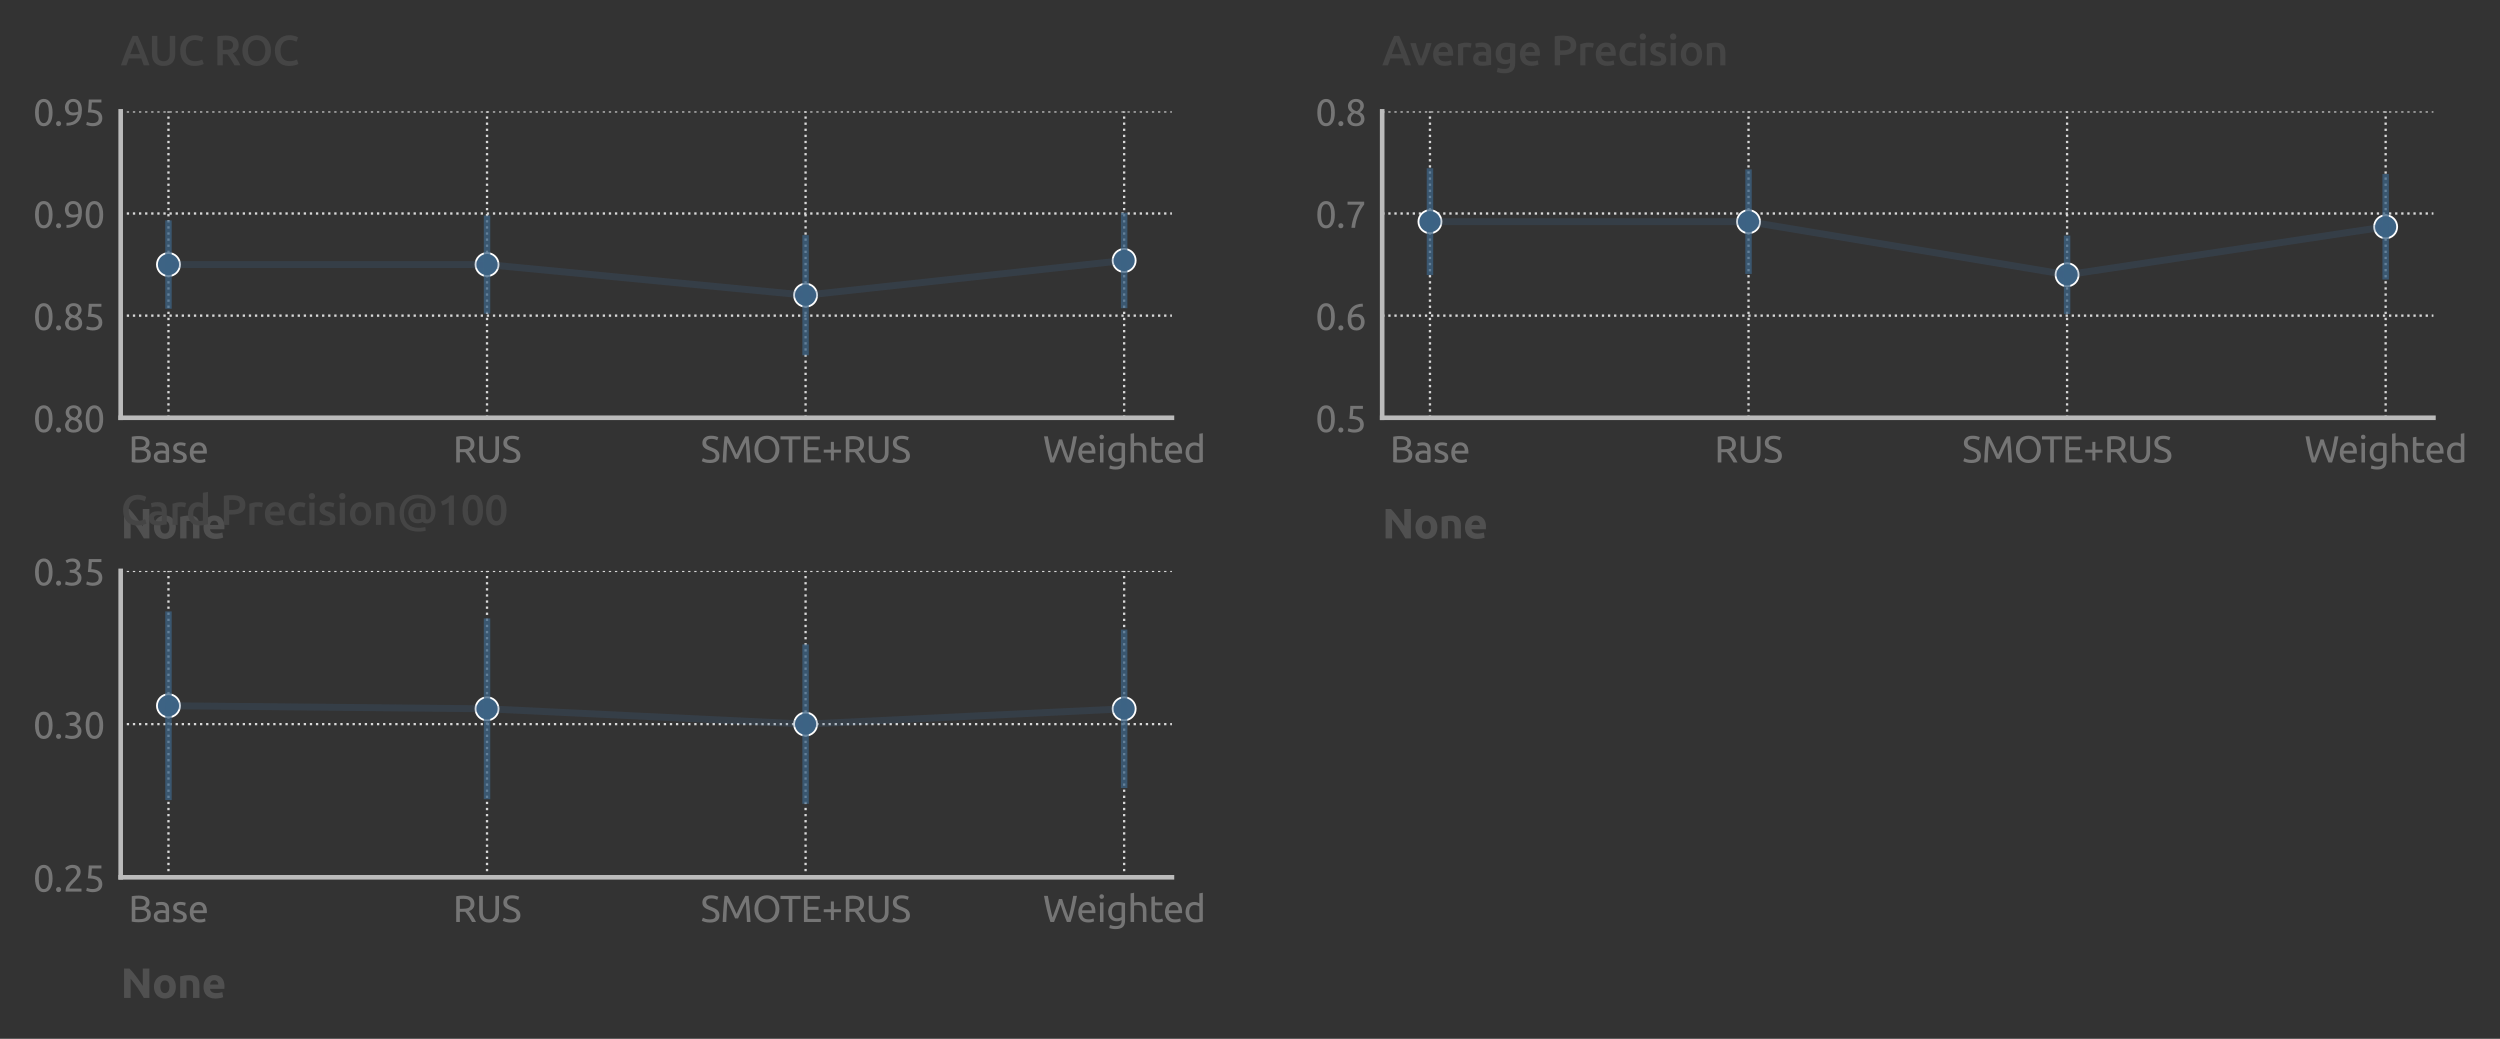 <?xml version="1.0" encoding="utf-8" standalone="no"?>
<!DOCTYPE svg PUBLIC "-//W3C//DTD SVG 1.1//EN"
  "http://www.w3.org/Graphics/SVG/1.1/DTD/svg11.dtd">
<svg xmlns:xlink="http://www.w3.org/1999/xlink" width="542.86pt" height="225.563pt" viewBox="0 0 542.86 225.563" xmlns="http://www.w3.org/2000/svg" version="1.1">
 <rect x="0" y="0" width="542.86" height="225.563" fill="#333333" stroke="none"/>
 <defs>
  <style type="text/css">*{stroke-linejoin: round; stroke-linecap: butt}</style>
 </defs>
 <g id="figure_1">
  <g id="patch_1">
   <path d="M 0 225.563 
L 542.86 225.563 
L 542.86 0 
L 0 0 
L 0 225.563 
z
" style="fill: none"/>
  </g>
  <g id="axes_1">
   <g id="patch_2">
    <path d="M 26.205 90.711 
L 254.478 90.711 
L 254.478 24.183 
L 26.205 24.183 
L 26.205 90.711 
z
" style="fill: none"/>
   </g>
   <g id="matplotlib.axis_1">
    <g id="xtick_1">
     <g id="line2d_1">
      <path d="M 36.581 90.711 
L 36.581 24.183 
" clip-path="url(#pd25a5c97e3)" style="fill: none; stroke-dasharray: 0.5,0.825; stroke-dashoffset: 0; stroke: #d9d9d9; stroke-width: 0.5"/>
     </g>
     <g id="text_1">
      <!-- Base -->
      <g style="fill: #757575" transform="translate(27.901 100.419) scale(0.08 -0.08)">
       <defs>
        <path id="Ubuntu-42" d="M 1747 -38 
Q 1613 -38 1456 -32 
Q 1299 -26 1142 -13 
Q 986 0 832 19 
Q 678 38 550 70 
L 550 4371 
Q 678 4403 832 4422 
Q 986 4442 1142 4454 
Q 1299 4467 1452 4473 
Q 1606 4480 1741 4480 
Q 2125 4480 2461 4422 
Q 2797 4365 3043 4227 
Q 3290 4090 3430 3866 
Q 3571 3642 3571 3315 
Q 3571 2950 3398 2716 
Q 3226 2483 2938 2368 
Q 3328 2253 3558 2003 
Q 3789 1754 3789 1299 
Q 3789 634 3299 298 
Q 2810 -38 1747 -38 
z
M 1165 2067 
L 1165 506 
Q 1235 499 1331 493 
Q 1414 486 1526 483 
Q 1638 480 1786 480 
Q 2061 480 2307 515 
Q 2554 550 2739 640 
Q 2925 730 3037 890 
Q 3149 1050 3149 1293 
Q 3149 1510 3065 1660 
Q 2982 1811 2825 1900 
Q 2669 1990 2451 2028 
Q 2234 2067 1965 2067 
L 1165 2067 
z
M 1165 2566 
L 1818 2566 
Q 2048 2566 2253 2598 
Q 2458 2630 2608 2713 
Q 2758 2797 2844 2931 
Q 2931 3066 2931 3270 
Q 2931 3462 2841 3593 
Q 2752 3725 2595 3805 
Q 2438 3885 2227 3923 
Q 2016 3962 1779 3962 
Q 1542 3962 1408 3955 
Q 1274 3949 1165 3936 
L 1165 2566 
z
" transform="scale(0.016)"/>
        <path id="Ubuntu-61" d="M 1638 429 
Q 1850 429 2013 438 
Q 2176 448 2285 474 
L 2285 1466 
Q 2221 1498 2077 1520 
Q 1933 1542 1728 1542 
Q 1594 1542 1443 1523 
Q 1293 1504 1168 1443 
Q 1043 1382 960 1276 
Q 877 1171 877 998 
Q 877 678 1081 553 
Q 1286 429 1638 429 
z
M 1587 3411 
Q 1946 3411 2192 3318 
Q 2438 3226 2588 3056 
Q 2739 2886 2803 2652 
Q 2867 2419 2867 2138 
L 2867 58 
Q 2790 45 2652 22 
Q 2515 0 2342 -19 
Q 2170 -38 1968 -54 
Q 1766 -70 1568 -70 
Q 1286 -70 1049 -12 
Q 813 45 640 169 
Q 467 294 371 499 
Q 275 704 275 992 
Q 275 1267 387 1465 
Q 499 1664 691 1785 
Q 883 1907 1139 1964 
Q 1395 2022 1677 2022 
Q 1766 2022 1862 2012 
Q 1958 2003 2044 1987 
Q 2131 1971 2195 1958 
Q 2259 1946 2285 1939 
L 2285 2106 
Q 2285 2253 2253 2397 
Q 2221 2541 2137 2653 
Q 2054 2765 1910 2832 
Q 1766 2899 1536 2899 
Q 1242 2899 1021 2857 
Q 800 2816 691 2771 
L 621 3264 
Q 736 3315 1005 3363 
Q 1274 3411 1587 3411 
z
" transform="scale(0.016)"/>
        <path id="Ubuntu-73" d="M 1286 429 
Q 1651 429 1827 525 
Q 2003 621 2003 832 
Q 2003 1050 1830 1178 
Q 1658 1306 1261 1466 
Q 1069 1542 893 1622 
Q 717 1702 589 1811 
Q 461 1920 384 2073 
Q 307 2227 307 2451 
Q 307 2893 633 3152 
Q 960 3411 1523 3411 
Q 1664 3411 1805 3395 
Q 1946 3379 2067 3356 
Q 2189 3334 2281 3308 
Q 2374 3283 2426 3264 
L 2317 2752 
Q 2221 2803 2016 2857 
Q 1811 2912 1523 2912 
Q 1274 2912 1088 2813 
Q 902 2714 902 2502 
Q 902 2394 944 2310 
Q 986 2227 1072 2160 
Q 1158 2093 1286 2035 
Q 1414 1978 1594 1914 
Q 1830 1824 2016 1737 
Q 2202 1651 2333 1536 
Q 2464 1421 2534 1257 
Q 2605 1094 2605 858 
Q 2605 397 2262 160 
Q 1920 -77 1286 -77 
Q 845 -77 595 -3 
Q 346 70 256 109 
L 365 621 
Q 467 582 691 505 
Q 915 429 1286 429 
z
" transform="scale(0.016)"/>
        <path id="Ubuntu-65" d="M 326 1658 
Q 326 2099 454 2428 
Q 582 2758 793 2976 
Q 1005 3194 1280 3302 
Q 1555 3411 1843 3411 
Q 2515 3411 2873 2992 
Q 3232 2573 3232 1715 
Q 3232 1677 3232 1616 
Q 3232 1555 3226 1504 
L 947 1504 
Q 986 986 1248 717 
Q 1510 448 2067 448 
Q 2381 448 2595 502 
Q 2810 557 2918 608 
L 3002 109 
Q 2893 51 2621 -13 
Q 2349 -77 2003 -77 
Q 1568 -77 1251 54 
Q 934 186 729 416 
Q 525 646 425 963 
Q 326 1280 326 1658 
z
M 2611 1984 
Q 2618 2387 2410 2646 
Q 2202 2906 1837 2906 
Q 1632 2906 1475 2826 
Q 1318 2746 1209 2618 
Q 1101 2490 1040 2323 
Q 979 2157 960 1984 
L 2611 1984 
z
" transform="scale(0.016)"/>
       </defs>
       <use xlink:href="#Ubuntu-42"/>
       <use xlink:href="#Ubuntu-61" x="64.3"/>
       <use xlink:href="#Ubuntu-73" x="116.5"/>
       <use xlink:href="#Ubuntu-65" x="161.1"/>
      </g>
     </g>
    </g>
    <g id="xtick_2">
     <g id="line2d_2">
      <path d="M 105.755 90.711 
L 105.755 24.183 
" clip-path="url(#pd25a5c97e3)" style="fill: none; stroke-dasharray: 0.5,0.825; stroke-dashoffset: 0; stroke: #d9d9d9; stroke-width: 0.5"/>
     </g>
     <g id="text_2">
      <!-- RUS -->
      <g style="fill: #757575" transform="translate(98.358 100.419) scale(0.08 -0.08)">
       <defs>
        <path id="Ubuntu-52" d="M 2720 1856 
Q 2822 1728 2979 1520 
Q 3136 1312 3302 1059 
Q 3469 806 3632 531 
Q 3795 256 3910 0 
L 3232 0 
Q 3104 243 2953 492 
Q 2803 742 2649 969 
Q 2496 1197 2345 1395 
Q 2195 1594 2074 1741 
Q 1990 1734 1904 1734 
Q 1818 1734 1728 1734 
L 1171 1734 
L 1171 0 
L 550 0 
L 550 4371 
Q 813 4435 1136 4457 
Q 1459 4480 1728 4480 
Q 2662 4480 3152 4128 
Q 3642 3776 3642 3078 
Q 3642 2637 3408 2323 
Q 3174 2010 2720 1856 
z
M 1779 3936 
Q 1382 3936 1171 3917 
L 1171 2246 
L 1613 2246 
Q 1933 2246 2189 2278 
Q 2445 2310 2621 2400 
Q 2797 2490 2893 2653 
Q 2989 2816 2989 3085 
Q 2989 3334 2893 3500 
Q 2797 3667 2633 3763 
Q 2470 3859 2249 3897 
Q 2029 3936 1779 3936 
z
" transform="scale(0.016)"/>
        <path id="Ubuntu-55" d="M 2202 -96 
Q 1766 -96 1446 38 
Q 1126 173 921 406 
Q 717 640 617 960 
Q 518 1280 518 1651 
L 518 4435 
L 1139 4435 
L 1139 1722 
Q 1139 1056 1433 755 
Q 1728 454 2202 454 
Q 2438 454 2633 528 
Q 2829 602 2969 755 
Q 3110 909 3187 1149 
Q 3264 1389 3264 1722 
L 3264 4435 
L 3885 4435 
L 3885 1651 
Q 3885 1280 3785 960 
Q 3686 640 3478 406 
Q 3270 173 2953 38 
Q 2637 -96 2202 -96 
z
" transform="scale(0.016)"/>
        <path id="Ubuntu-53" d="M 1581 442 
Q 2554 442 2554 1107 
Q 2554 1312 2467 1456 
Q 2381 1600 2233 1705 
Q 2086 1811 1897 1888 
Q 1709 1965 1498 2042 
Q 1254 2125 1036 2230 
Q 819 2336 659 2480 
Q 499 2624 406 2822 
Q 314 3021 314 3302 
Q 314 3885 710 4211 
Q 1107 4538 1805 4538 
Q 2208 4538 2537 4451 
Q 2867 4365 3021 4262 
L 2822 3757 
Q 2688 3840 2422 3920 
Q 2157 4000 1805 4000 
Q 1626 4000 1472 3961 
Q 1318 3923 1203 3846 
Q 1088 3770 1021 3651 
Q 954 3533 954 3373 
Q 954 3194 1024 3072 
Q 1094 2950 1222 2857 
Q 1350 2765 1520 2688 
Q 1690 2611 1894 2534 
Q 2182 2419 2422 2304 
Q 2662 2189 2838 2029 
Q 3014 1869 3110 1648 
Q 3206 1427 3206 1114 
Q 3206 531 2780 217 
Q 2355 -96 1581 -96 
Q 1318 -96 1097 -61 
Q 877 -26 704 22 
Q 531 70 406 124 
Q 282 179 211 218 
L 397 730 
Q 544 646 845 544 
Q 1146 442 1581 442 
z
" transform="scale(0.016)"/>
       </defs>
       <use xlink:href="#Ubuntu-52"/>
       <use xlink:href="#Ubuntu-55" x="62.9"/>
       <use xlink:href="#Ubuntu-53" x="131.7"/>
      </g>
     </g>
    </g>
    <g id="xtick_3">
     <g id="line2d_3">
      <path d="M 174.928 90.711 
L 174.928 24.183 
" clip-path="url(#pd25a5c97e3)" style="fill: none; stroke-dasharray: 0.5,0.825; stroke-dashoffset: 0; stroke: #d9d9d9; stroke-width: 0.5"/>
     </g>
     <g id="text_3">
      <!-- SMOTE+RUS -->
      <g style="fill: #757575" transform="translate(152.118 100.419) scale(0.08 -0.08)">
       <defs>
        <path id="Ubuntu-4d" d="M 2541 614 
Q 2477 768 2371 1005 
Q 2266 1242 2144 1517 
Q 2022 1792 1884 2083 
Q 1747 2374 1625 2633 
Q 1504 2893 1398 3097 
Q 1293 3302 1229 3411 
Q 1158 2656 1113 1776 
Q 1069 896 1037 0 
L 429 0 
Q 454 576 486 1161 
Q 518 1747 560 2313 
Q 602 2880 650 3417 
Q 698 3955 755 4435 
L 1299 4435 
Q 1472 4154 1670 3770 
Q 1869 3386 2067 2966 
Q 2266 2547 2451 2128 
Q 2637 1709 2790 1363 
Q 2944 1709 3129 2128 
Q 3315 2547 3513 2966 
Q 3712 3386 3910 3770 
Q 4109 4154 4282 4435 
L 4826 4435 
Q 5043 2291 5152 0 
L 4544 0 
Q 4512 896 4467 1776 
Q 4422 2656 4352 3411 
Q 4288 3302 4182 3097 
Q 4077 2893 3955 2633 
Q 3834 2374 3696 2083 
Q 3558 1792 3436 1517 
Q 3315 1242 3209 1005 
Q 3104 768 3040 614 
L 2541 614 
z
" transform="scale(0.016)"/>
        <path id="Ubuntu-4f" d="M 371 2221 
Q 371 2790 540 3225 
Q 710 3661 1001 3952 
Q 1293 4243 1680 4390 
Q 2067 4538 2502 4538 
Q 2931 4538 3312 4390 
Q 3693 4243 3981 3952 
Q 4269 3661 4438 3225 
Q 4608 2790 4608 2221 
Q 4608 1651 4438 1216 
Q 4269 781 3981 489 
Q 3693 198 3312 51 
Q 2931 -96 2502 -96 
Q 2067 -96 1680 51 
Q 1293 198 1001 489 
Q 710 781 540 1216 
Q 371 1651 371 2221 
z
M 1024 2221 
Q 1024 1818 1126 1488 
Q 1229 1158 1417 928 
Q 1606 698 1878 573 
Q 2150 448 2490 448 
Q 2829 448 3097 573 
Q 3366 698 3555 928 
Q 3744 1158 3846 1488 
Q 3949 1818 3949 2221 
Q 3949 2624 3846 2953 
Q 3744 3283 3555 3513 
Q 3366 3744 3097 3869 
Q 2829 3994 2490 3994 
Q 2150 3994 1878 3869 
Q 1606 3744 1417 3513 
Q 1229 3283 1126 2953 
Q 1024 2624 1024 2221 
z
" transform="scale(0.016)"/>
        <path id="Ubuntu-54" d="M 3514 4435 
L 3514 3898 
L 2118 3898 
L 2118 0 
L 1498 0 
L 1498 3898 
L 102 3898 
L 102 4435 
L 3514 4435 
z
" transform="scale(0.016)"/>
        <path id="Ubuntu-45" d="M 550 0 
L 550 4435 
L 3258 4435 
L 3258 3904 
L 1171 3904 
L 1171 2586 
L 3027 2586 
L 3027 2067 
L 1171 2067 
L 1171 531 
L 3418 531 
L 3418 0 
L 550 0 
z
" transform="scale(0.016)"/>
        <path id="Ubuntu-2b" d="M 339 2170 
L 1549 2170 
L 1549 3488 
L 2061 3488 
L 2061 2170 
L 3270 2170 
L 3270 1664 
L 2061 1664 
L 2061 339 
L 1549 339 
L 1549 1664 
L 339 1664 
L 339 2170 
z
" transform="scale(0.016)"/>
       </defs>
       <use xlink:href="#Ubuntu-53"/>
       <use xlink:href="#Ubuntu-4d" x="53.2"/>
       <use xlink:href="#Ubuntu-4f" x="140.3"/>
       <use xlink:href="#Ubuntu-54" x="215.35"/>
       <use xlink:href="#Ubuntu-45" x="271.85"/>
       <use xlink:href="#Ubuntu-2b" x="328.95"/>
       <use xlink:href="#Ubuntu-52" x="385.35"/>
       <use xlink:href="#Ubuntu-55" x="448.25"/>
       <use xlink:href="#Ubuntu-53" x="517.05"/>
      </g>
     </g>
    </g>
    <g id="xtick_4">
     <g id="line2d_4">
      <path d="M 244.102 90.711 
L 244.102 24.183 
" clip-path="url(#pd25a5c97e3)" style="fill: none; stroke-dasharray: 0.5,0.825; stroke-dashoffset: 0; stroke: #d9d9d9; stroke-width: 0.5"/>
     </g>
     <g id="text_4">
      <!-- Weighted -->
      <g style="fill: #757575" transform="translate(226.471 100.419) scale(0.08 -0.08)">
       <defs>
        <path id="Ubuntu-57" d="M 2976 3008 
Q 2707 2150 2432 1420 
Q 2157 691 1882 0 
L 1261 0 
Q 922 979 662 2067 
Q 403 3155 179 4435 
L 832 4435 
Q 922 3936 1018 3437 
Q 1114 2938 1216 2467 
Q 1318 1997 1420 1568 
Q 1523 1139 1632 774 
Q 1888 1446 2176 2249 
Q 2464 3053 2714 3910 
L 3251 3910 
Q 3501 3053 3795 2249 
Q 4090 1446 4346 774 
Q 4448 1133 4550 1561 
Q 4653 1990 4752 2460 
Q 4851 2931 4947 3433 
Q 5043 3936 5133 4435 
L 5766 4435 
Q 5536 3155 5277 2067 
Q 5018 979 4685 0 
L 4064 0 
Q 3782 691 3513 1420 
Q 3245 2150 2976 3008 
z
" transform="scale(0.016)"/>
        <path id="Ubuntu-69" d="M 1107 0 
L 512 0 
L 512 3328 
L 1107 3328 
L 1107 0 
z
M 806 3930 
Q 646 3930 534 4035 
Q 422 4141 422 4320 
Q 422 4499 534 4604 
Q 646 4710 806 4710 
Q 966 4710 1078 4604 
Q 1190 4499 1190 4320 
Q 1190 4141 1078 4035 
Q 966 3930 806 3930 
z
" transform="scale(0.016)"/>
        <path id="Ubuntu-67" d="M 2598 333 
Q 2522 282 2301 202 
Q 2080 122 1786 122 
Q 1485 122 1219 218 
Q 954 314 755 515 
Q 557 717 441 1017 
Q 326 1318 326 1734 
Q 326 2099 435 2403 
Q 544 2707 752 2928 
Q 960 3149 1261 3273 
Q 1562 3398 1939 3398 
Q 2355 3398 2665 3337 
Q 2976 3277 3187 3226 
L 3187 256 
Q 3187 -512 2790 -857 
Q 2394 -1203 1587 -1203 
Q 1274 -1203 995 -1152 
Q 717 -1101 512 -1030 
L 621 -512 
Q 800 -582 1059 -636 
Q 1318 -691 1600 -691 
Q 2131 -691 2364 -480 
Q 2598 -269 2598 192 
L 2598 333 
z
M 2592 2803 
Q 2502 2829 2352 2851 
Q 2202 2874 1946 2874 
Q 1466 2874 1206 2560 
Q 947 2246 947 1728 
Q 947 1440 1020 1235 
Q 1094 1030 1219 896 
Q 1344 762 1507 698 
Q 1670 634 1843 634 
Q 2080 634 2278 701 
Q 2477 768 2592 858 
L 2592 2803 
z
" transform="scale(0.016)"/>
        <path id="Ubuntu-68" d="M 512 0 
L 512 4864 
L 1107 4966 
L 1107 3264 
Q 1274 3328 1462 3363 
Q 1651 3398 1837 3398 
Q 2234 3398 2496 3286 
Q 2758 3174 2915 2972 
Q 3072 2771 3136 2489 
Q 3200 2208 3200 1869 
L 3200 0 
L 2605 0 
L 2605 1741 
Q 2605 2048 2563 2265 
Q 2522 2483 2426 2617 
Q 2330 2752 2170 2813 
Q 2010 2874 1773 2874 
Q 1677 2874 1574 2861 
Q 1472 2848 1379 2832 
Q 1286 2816 1212 2797 
Q 1139 2778 1107 2765 
L 1107 0 
L 512 0 
z
" transform="scale(0.016)"/>
        <path id="Ubuntu-74" d="M 1069 3328 
L 2330 3328 
L 2330 2829 
L 1069 2829 
L 1069 1293 
Q 1069 1043 1107 880 
Q 1146 717 1222 624 
Q 1299 531 1414 492 
Q 1530 454 1683 454 
Q 1952 454 2115 515 
Q 2278 576 2342 602 
L 2458 109 
Q 2368 64 2144 -3 
Q 1920 -70 1632 -70 
Q 1293 -70 1072 16 
Q 851 102 716 275 
Q 582 448 528 701 
Q 474 954 474 1286 
L 474 4256 
L 1069 4358 
L 1069 3328 
z
" transform="scale(0.016)"/>
        <path id="Ubuntu-64" d="M 2662 2624 
Q 2554 2714 2349 2797 
Q 2144 2880 1901 2880 
Q 1645 2880 1462 2787 
Q 1280 2694 1165 2531 
Q 1050 2368 998 2144 
Q 947 1920 947 1664 
Q 947 1082 1235 765 
Q 1523 448 2003 448 
Q 2246 448 2409 470 
Q 2573 493 2662 518 
L 2662 2624 
z
M 2662 4864 
L 3258 4966 
L 3258 96 
Q 3053 38 2733 -19 
Q 2413 -77 1997 -77 
Q 1613 -77 1305 44 
Q 998 166 780 390 
Q 563 614 444 937 
Q 326 1261 326 1664 
Q 326 2048 425 2368 
Q 525 2688 717 2918 
Q 909 3149 1187 3277 
Q 1466 3405 1824 3405 
Q 2112 3405 2333 3328 
Q 2554 3251 2662 3181 
L 2662 4864 
z
" transform="scale(0.016)"/>
       </defs>
       <use xlink:href="#Ubuntu-57"/>
       <use xlink:href="#Ubuntu-65" x="90.65"/>
       <use xlink:href="#Ubuntu-69" x="146.55"/>
       <use xlink:href="#Ubuntu-67" x="171.85"/>
       <use xlink:href="#Ubuntu-68" x="229.65"/>
       <use xlink:href="#Ubuntu-74" x="286.75"/>
       <use xlink:href="#Ubuntu-65" x="325.95"/>
       <use xlink:href="#Ubuntu-64" x="381.85"/>
      </g>
     </g>
    </g>
    <g id="text_5">
     <!-- None -->
     <g style="fill: #505050" transform="translate(26.205 116.906) scale(0.09 -0.09)">
      <defs>
       <path id="Ubuntu-Bold-4e" d="M 3488 0 
Q 3059 762 2560 1504 
Q 2061 2246 1498 2906 
L 1498 0 
L 512 0 
L 512 4435 
L 1325 4435 
Q 1536 4224 1792 3917 
Q 2048 3610 2313 3261 
Q 2579 2912 2841 2537 
Q 3104 2163 3334 1818 
L 3334 4435 
L 4326 4435 
L 4326 0 
L 3488 0 
z
" transform="scale(0.016)"/>
       <path id="Ubuntu-Bold-6f" d="M 3597 1690 
Q 3597 1293 3481 963 
Q 3366 634 3148 400 
Q 2931 166 2627 38 
Q 2323 -90 1946 -90 
Q 1574 -90 1270 38 
Q 966 166 748 400 
Q 531 634 409 963 
Q 288 1293 288 1690 
Q 288 2086 413 2412 
Q 538 2739 758 2969 
Q 979 3200 1283 3328 
Q 1587 3456 1946 3456 
Q 2310 3456 2614 3328 
Q 2918 3200 3136 2969 
Q 3354 2739 3475 2412 
Q 3597 2086 3597 1690 
z
M 2624 1690 
Q 2624 2131 2448 2384 
Q 2272 2637 1946 2637 
Q 1619 2637 1440 2384 
Q 1261 2131 1261 1690 
Q 1261 1248 1440 989 
Q 1619 730 1946 730 
Q 2272 730 2448 989 
Q 2624 1248 2624 1690 
z
" transform="scale(0.016)"/>
       <path id="Ubuntu-Bold-6e" d="M 448 3251 
Q 691 3322 1075 3382 
Q 1459 3443 1882 3443 
Q 2310 3443 2595 3331 
Q 2880 3219 3046 3014 
Q 3213 2810 3283 2528 
Q 3354 2246 3354 1901 
L 3354 0 
L 2400 0 
L 2400 1786 
Q 2400 2246 2278 2438 
Q 2157 2630 1824 2630 
Q 1722 2630 1606 2620 
Q 1491 2611 1402 2598 
L 1402 0 
L 448 0 
L 448 3251 
z
" transform="scale(0.016)"/>
       <path id="Ubuntu-Bold-65" d="M 288 1658 
Q 288 2106 425 2442 
Q 563 2778 787 3002 
Q 1011 3226 1302 3341 
Q 1594 3456 1901 3456 
Q 2618 3456 3034 3017 
Q 3450 2579 3450 1728 
Q 3450 1645 3443 1545 
Q 3437 1446 3430 1370 
L 1267 1370 
Q 1299 1075 1542 902 
Q 1786 730 2195 730 
Q 2458 730 2710 778 
Q 2963 826 3123 896 
L 3251 122 
Q 3174 83 3046 44 
Q 2918 6 2761 -22 
Q 2605 -51 2425 -70 
Q 2246 -90 2067 -90 
Q 1613 -90 1277 44 
Q 941 179 720 412 
Q 499 646 393 966 
Q 288 1286 288 1658 
z
M 2528 2022 
Q 2522 2144 2486 2259 
Q 2451 2374 2377 2464 
Q 2304 2554 2192 2611 
Q 2080 2669 1914 2669 
Q 1754 2669 1638 2614 
Q 1523 2560 1446 2470 
Q 1370 2381 1328 2262 
Q 1286 2144 1267 2022 
L 2528 2022 
z
" transform="scale(0.016)"/>
      </defs>
      <use xlink:href="#Ubuntu-Bold-4e"/>
      <use xlink:href="#Ubuntu-Bold-6f" x="75.6"/>
      <use xlink:href="#Ubuntu-Bold-6e" x="136.3"/>
      <use xlink:href="#Ubuntu-Bold-65" x="195.2"/>
     </g>
    </g>
   </g>
   <g id="matplotlib.axis_2">
    <g id="ytick_1">
     <g id="line2d_5">
      <path d="M 26.205 90.711 
L 254.478 90.711 
" clip-path="url(#pd25a5c97e3)" style="fill: none; stroke-dasharray: 0.5,0.825; stroke-dashoffset: 0; stroke: #d9d9d9; stroke-width: 0.5"/>
     </g>
     <g id="text_6">
      <!-- 0.80 -->
      <g style="fill: #757575" transform="translate(7.2 93.815) scale(0.08 -0.08)">
       <defs>
        <path id="Ubuntu-30" d="M 320 2221 
Q 320 3334 713 3936 
Q 1107 4538 1805 4538 
Q 2502 4538 2896 3936 
Q 3290 3334 3290 2221 
Q 3290 1107 2896 505 
Q 2502 -96 1805 -96 
Q 1107 -96 713 505 
Q 320 1107 320 2221 
z
M 2662 2221 
Q 2662 2586 2620 2912 
Q 2579 3238 2480 3481 
Q 2381 3725 2214 3869 
Q 2048 4013 1805 4013 
Q 1562 4013 1395 3869 
Q 1229 3725 1129 3481 
Q 1030 3238 988 2912 
Q 947 2586 947 2221 
Q 947 1856 988 1529 
Q 1030 1203 1129 960 
Q 1229 717 1395 573 
Q 1562 429 1805 429 
Q 2048 429 2214 573 
Q 2381 717 2480 960 
Q 2579 1203 2620 1529 
Q 2662 1856 2662 2221 
z
" transform="scale(0.016)"/>
        <path id="Ubuntu-2e" d="M 1216 346 
Q 1216 173 1101 45 
Q 986 -83 787 -83 
Q 589 -83 473 45 
Q 358 173 358 346 
Q 358 518 473 646 
Q 589 774 787 774 
Q 986 774 1101 646 
Q 1216 518 1216 346 
z
" transform="scale(0.016)"/>
        <path id="Ubuntu-38" d="M 3258 1152 
Q 3258 883 3165 656 
Q 3072 429 2889 259 
Q 2707 90 2432 -3 
Q 2157 -96 1798 -96 
Q 1382 -96 1104 22 
Q 826 141 659 320 
Q 493 499 422 713 
Q 352 928 352 1120 
Q 352 1306 413 1475 
Q 474 1645 573 1792 
Q 672 1939 803 2057 
Q 934 2176 1082 2266 
Q 454 2624 454 3322 
Q 454 3565 550 3785 
Q 646 4006 822 4172 
Q 998 4339 1248 4438 
Q 1498 4538 1805 4538 
Q 2163 4538 2419 4429 
Q 2675 4320 2838 4150 
Q 3002 3981 3075 3776 
Q 3149 3571 3149 3379 
Q 3149 3194 3094 3030 
Q 3040 2867 2947 2726 
Q 2854 2586 2736 2477 
Q 2618 2368 2490 2285 
Q 3245 1926 3258 1152 
z
M 954 1114 
Q 954 998 995 873 
Q 1037 749 1139 643 
Q 1242 538 1402 467 
Q 1562 397 1805 397 
Q 2022 397 2185 461 
Q 2349 525 2451 624 
Q 2554 723 2605 851 
Q 2656 979 2656 1114 
Q 2656 1318 2579 1472 
Q 2502 1626 2358 1741 
Q 2214 1856 2012 1936 
Q 1811 2016 1555 2074 
Q 1267 1914 1110 1677 
Q 954 1440 954 1114 
z
M 2554 3386 
Q 2554 3482 2512 3597 
Q 2470 3712 2380 3811 
Q 2291 3910 2150 3977 
Q 2010 4045 1805 4045 
Q 1600 4045 1456 3981 
Q 1312 3917 1222 3817 
Q 1133 3718 1091 3600 
Q 1050 3482 1050 3366 
Q 1050 3226 1101 3085 
Q 1152 2944 1261 2822 
Q 1370 2701 1546 2605 
Q 1722 2509 1965 2451 
Q 2234 2611 2394 2825 
Q 2554 3040 2554 3386 
z
" transform="scale(0.016)"/>
       </defs>
       <use xlink:href="#Ubuntu-30"/>
       <use xlink:href="#Ubuntu-2e" x="56.4"/>
       <use xlink:href="#Ubuntu-38" x="81"/>
       <use xlink:href="#Ubuntu-30" x="137.4"/>
      </g>
     </g>
    </g>
    <g id="ytick_2">
     <g id="line2d_6">
      <path d="M 26.205 68.535 
L 254.478 68.535 
" clip-path="url(#pd25a5c97e3)" style="fill: none; stroke-dasharray: 0.5,0.825; stroke-dashoffset: 0; stroke: #d9d9d9; stroke-width: 0.5"/>
     </g>
     <g id="text_7">
      <!-- 0.85 -->
      <g style="fill: #757575" transform="translate(7.2 71.639) scale(0.08 -0.08)">
       <defs>
        <path id="Ubuntu-35" d="M 1274 2726 
Q 2240 2688 2691 2304 
Q 3142 1920 3142 1261 
Q 3142 966 3043 716 
Q 2944 467 2742 288 
Q 2541 109 2233 6 
Q 1926 -96 1504 -96 
Q 1338 -96 1165 -70 
Q 992 -45 845 -6 
Q 698 32 582 70 
Q 467 109 416 134 
L 531 653 
Q 640 602 886 518 
Q 1133 435 1491 435 
Q 1779 435 1974 499 
Q 2170 563 2291 672 
Q 2413 781 2467 925 
Q 2522 1069 2522 1229 
Q 2522 1472 2438 1661 
Q 2355 1850 2144 1978 
Q 1933 2106 1581 2173 
Q 1229 2240 691 2240 
Q 730 2554 752 2829 
Q 774 3104 793 3366 
Q 813 3629 825 3888 
Q 838 4147 851 4435 
L 2989 4435 
L 2989 3930 
L 1370 3930 
Q 1363 3834 1350 3670 
Q 1338 3507 1325 3331 
Q 1312 3155 1299 2988 
Q 1286 2822 1274 2726 
z
" transform="scale(0.016)"/>
       </defs>
       <use xlink:href="#Ubuntu-30"/>
       <use xlink:href="#Ubuntu-2e" x="56.4"/>
       <use xlink:href="#Ubuntu-38" x="81"/>
       <use xlink:href="#Ubuntu-35" x="137.4"/>
      </g>
     </g>
    </g>
    <g id="ytick_3">
     <g id="line2d_7">
      <path d="M 26.205 46.359 
L 254.478 46.359 
" clip-path="url(#pd25a5c97e3)" style="fill: none; stroke-dasharray: 0.5,0.825; stroke-dashoffset: 0; stroke: #d9d9d9; stroke-width: 0.5"/>
     </g>
     <g id="text_8">
      <!-- 0.90 -->
      <g style="fill: #757575" transform="translate(7.2 49.463) scale(0.08 -0.08)">
       <defs>
        <path id="Ubuntu-39" d="M 3206 2662 
Q 3206 1344 2550 669 
Q 1894 -6 602 -13 
L 582 486 
Q 986 486 1309 563 
Q 1632 640 1875 809 
Q 2118 979 2281 1248 
Q 2445 1517 2522 1907 
Q 2355 1830 2144 1782 
Q 1933 1734 1709 1734 
Q 1331 1734 1068 1846 
Q 806 1958 640 2147 
Q 474 2336 400 2582 
Q 326 2829 326 3098 
Q 326 3334 409 3590 
Q 493 3846 662 4057 
Q 832 4269 1094 4403 
Q 1357 4538 1715 4538 
Q 2080 4538 2358 4410 
Q 2637 4282 2825 4038 
Q 3014 3795 3110 3446 
Q 3206 3098 3206 2662 
z
M 1773 2221 
Q 1997 2221 2195 2262 
Q 2394 2304 2579 2387 
Q 2586 2458 2586 2525 
Q 2586 2592 2586 2662 
Q 2586 2938 2547 3190 
Q 2509 3443 2409 3632 
Q 2310 3821 2144 3933 
Q 1978 4045 1722 4045 
Q 1510 4045 1363 3955 
Q 1216 3866 1120 3728 
Q 1024 3590 982 3427 
Q 941 3264 941 3110 
Q 941 2675 1149 2448 
Q 1357 2221 1773 2221 
z
" transform="scale(0.016)"/>
       </defs>
       <use xlink:href="#Ubuntu-30"/>
       <use xlink:href="#Ubuntu-2e" x="56.4"/>
       <use xlink:href="#Ubuntu-39" x="81"/>
       <use xlink:href="#Ubuntu-30" x="137.4"/>
      </g>
     </g>
    </g>
    <g id="ytick_4">
     <g id="line2d_8">
      <path d="M 26.205 24.183 
L 254.478 24.183 
" clip-path="url(#pd25a5c97e3)" style="fill: none; stroke-dasharray: 0.5,0.825; stroke-dashoffset: 0; stroke: #d9d9d9; stroke-width: 0.5"/>
     </g>
     <g id="text_9">
      <!-- 0.95 -->
      <g style="fill: #757575" transform="translate(7.2 27.287) scale(0.08 -0.08)">
       <use xlink:href="#Ubuntu-30"/>
       <use xlink:href="#Ubuntu-2e" x="56.4"/>
       <use xlink:href="#Ubuntu-39" x="81"/>
       <use xlink:href="#Ubuntu-35" x="137.4"/>
      </g>
     </g>
    </g>
   </g>
   <g id="PolyCollection_1"/>
   <g id="PathCollection_1">
    <defs>
     <path id="m737174f4cb" d="M 0 2.5 
C 0.663 2.5 1.299 2.237 1.768 1.768 
C 2.237 1.299 2.5 0.663 2.5 0 
C 2.5 -0.663 2.237 -1.299 1.768 -1.768 
C 1.299 -2.237 0.663 -2.5 0 -2.5 
C -0.663 -2.5 -1.299 -2.237 -1.768 -1.768 
C -2.237 -1.299 -2.5 -0.663 -2.5 0 
C -2.5 0.663 -2.237 1.299 -1.768 1.768 
C -1.299 2.237 -0.663 2.5 0 2.5 
z
" style="stroke: #ffffff; stroke-width: 0.4"/>
    </defs>
    <g clip-path="url(#pd25a5c97e3)">
     <use xlink:href="#m737174f4cb" x="36.581" y="57.447" style="fill: #3d6384; stroke: #ffffff; stroke-width: 0.4"/>
     <use xlink:href="#m737174f4cb" x="105.755" y="57.447" style="fill: #3d6384; stroke: #ffffff; stroke-width: 0.4"/>
     <use xlink:href="#m737174f4cb" x="174.928" y="64.1" style="fill: #3d6384; stroke: #ffffff; stroke-width: 0.4"/>
     <use xlink:href="#m737174f4cb" x="244.102" y="56.56" style="fill: #3d6384; stroke: #ffffff; stroke-width: 0.4"/>
    </g>
   </g>
   <g id="line2d_9">
    <path d="M 36.581 57.447 
L 105.755 57.447 
L 174.928 64.1 
L 244.102 56.56 
" clip-path="url(#pd25a5c97e3)" style="fill: none; stroke: #3d6384; stroke-opacity: 0.25; stroke-width: 1.5; stroke-linecap: square"/>
   </g>
   <g id="line2d_10">
    <path d="M 36.581 66.333 
L 36.581 48.562 
" clip-path="url(#pd25a5c97e3)" style="fill: none; stroke: #3d6384; stroke-opacity: 0.75; stroke-width: 1.4; stroke-linecap: square"/>
   </g>
   <g id="line2d_11">
    <path d="M 105.755 67.391 
L 105.755 47.504 
" clip-path="url(#pd25a5c97e3)" style="fill: none; stroke: #3d6384; stroke-opacity: 0.75; stroke-width: 1.4; stroke-linecap: square"/>
   </g>
   <g id="line2d_12">
    <path d="M 174.928 76.441 
L 174.928 51.759 
" clip-path="url(#pd25a5c97e3)" style="fill: none; stroke: #3d6384; stroke-opacity: 0.75; stroke-width: 1.4; stroke-linecap: square"/>
   </g>
   <g id="line2d_13">
    <path d="M 244.102 66.222 
L 244.102 46.899 
" clip-path="url(#pd25a5c97e3)" style="fill: none; stroke: #3d6384; stroke-opacity: 0.75; stroke-width: 1.4; stroke-linecap: square"/>
   </g>
   <g id="patch_3">
    <path d="M 26.205 90.711 
L 26.205 24.183 
" style="fill: none; stroke: #bbbbbb; stroke-linejoin: miter; stroke-linecap: square"/>
   </g>
   <g id="patch_4">
    <path d="M 26.205 90.711 
L 254.478 90.711 
" style="fill: none; stroke: #bbbbbb; stroke-linejoin: miter; stroke-linecap: square"/>
   </g>
   <g id="text_10">
    <!-- AUC ROC -->
    <g style="fill: #454545" transform="translate(26.205 14.183) scale(0.09 -0.09)">
     <defs>
      <path id="Ubuntu-Medium-41" d="M 3475 0 
Q 3386 262 3290 518 
Q 3194 774 3104 1043 
L 1235 1043 
Q 1146 774 1053 515 
Q 960 256 870 0 
L 32 0 
Q 282 710 506 1312 
Q 730 1914 944 2451 
Q 1158 2989 1369 3475 
Q 1581 3962 1805 4435 
L 2566 4435 
Q 2790 3962 3001 3475 
Q 3213 2989 3427 2451 
Q 3642 1914 3869 1312 
Q 4096 710 4346 0 
L 3475 0 
z
M 2170 3578 
Q 2022 3238 1833 2752 
Q 1645 2266 1440 1696 
L 2899 1696 
Q 2694 2266 2502 2758 
Q 2310 3251 2170 3578 
z
" transform="scale(0.016)"/>
      <path id="Ubuntu-Medium-55" d="M 2240 -96 
Q 1786 -96 1459 35 
Q 1133 166 918 403 
Q 704 640 601 960 
Q 499 1280 499 1664 
L 499 4435 
L 1312 4435 
L 1312 1741 
Q 1312 1440 1379 1225 
Q 1446 1011 1571 876 
Q 1696 742 1865 678 
Q 2035 614 2246 614 
Q 2458 614 2630 678 
Q 2803 742 2928 876 
Q 3053 1011 3120 1225 
Q 3187 1440 3187 1741 
L 3187 4435 
L 4000 4435 
L 4000 1664 
Q 4000 1280 3894 960 
Q 3789 640 3574 403 
Q 3360 166 3027 35 
Q 2694 -96 2240 -96 
z
" transform="scale(0.016)"/>
      <path id="Ubuntu-Medium-43" d="M 2502 -96 
Q 2003 -96 1606 57 
Q 1210 211 934 508 
Q 659 806 512 1235 
Q 365 1664 365 2221 
Q 365 2778 534 3206 
Q 704 3635 998 3932 
Q 1293 4230 1689 4384 
Q 2086 4538 2541 4538 
Q 2816 4538 3040 4496 
Q 3264 4454 3430 4403 
Q 3597 4352 3705 4294 
Q 3814 4237 3859 4211 
L 3622 3552 
Q 3469 3648 3184 3734 
Q 2899 3821 2566 3821 
Q 2278 3821 2028 3721 
Q 1779 3622 1596 3424 
Q 1414 3226 1312 2925 
Q 1210 2624 1210 2227 
Q 1210 1875 1290 1580 
Q 1370 1286 1536 1072 
Q 1702 858 1958 739 
Q 2214 621 2573 621 
Q 3002 621 3270 707 
Q 3539 794 3686 870 
L 3904 211 
Q 3827 160 3696 109 
Q 3565 58 3385 10 
Q 3206 -38 2982 -67 
Q 2758 -96 2502 -96 
z
" transform="scale(0.016)"/>
      <path id="Ubuntu-Medium-20" transform="scale(0.016)"/>
      <path id="Ubuntu-Medium-52" d="M 1754 4480 
Q 2714 4480 3222 4128 
Q 3731 3776 3731 3053 
Q 3731 2150 2842 1830 
Q 2963 1683 3116 1472 
Q 3270 1261 3430 1014 
Q 3590 768 3737 509 
Q 3885 250 4000 0 
L 3098 0 
Q 2976 230 2835 464 
Q 2694 698 2550 918 
Q 2406 1139 2265 1334 
Q 2125 1530 2003 1683 
Q 1914 1677 1850 1677 
Q 1786 1677 1728 1677 
L 1338 1677 
L 1338 0 
L 531 0 
L 531 4371 
Q 826 4435 1158 4457 
Q 1491 4480 1754 4480 
z
M 1811 3782 
Q 1555 3782 1338 3763 
L 1338 2330 
L 1690 2330 
Q 1984 2330 2208 2362 
Q 2432 2394 2582 2477 
Q 2733 2560 2809 2701 
Q 2886 2842 2886 3059 
Q 2886 3264 2809 3405 
Q 2733 3546 2589 3629 
Q 2445 3712 2246 3747 
Q 2048 3782 1811 3782 
z
" transform="scale(0.016)"/>
      <path id="Ubuntu-Medium-4f" d="M 1190 2221 
Q 1190 1856 1280 1558 
Q 1370 1261 1539 1053 
Q 1709 845 1952 729 
Q 2195 614 2502 614 
Q 2803 614 3046 729 
Q 3290 845 3459 1053 
Q 3629 1261 3718 1558 
Q 3808 1856 3808 2221 
Q 3808 2586 3718 2883 
Q 3629 3181 3459 3389 
Q 3290 3597 3046 3712 
Q 2803 3827 2502 3827 
Q 2195 3827 1952 3712 
Q 1709 3597 1539 3385 
Q 1370 3174 1280 2880 
Q 1190 2586 1190 2221 
z
M 4653 2221 
Q 4653 1651 4483 1216 
Q 4314 781 4022 489 
Q 3731 198 3340 51 
Q 2950 -96 2509 -96 
Q 2067 -96 1673 51 
Q 1280 198 989 489 
Q 698 781 525 1216 
Q 352 1651 352 2221 
Q 352 2790 525 3222 
Q 698 3654 995 3948 
Q 1293 4243 1683 4390 
Q 2074 4538 2509 4538 
Q 2944 4538 3334 4390 
Q 3725 4243 4016 3948 
Q 4307 3654 4480 3222 
Q 4653 2790 4653 2221 
z
" transform="scale(0.016)"/>
     </defs>
     <use xlink:href="#Ubuntu-Medium-41"/>
     <use xlink:href="#Ubuntu-Medium-55" x="67.525"/>
     <use xlink:href="#Ubuntu-Medium-43" x="137.825"/>
     <use xlink:href="#Ubuntu-Medium-20" x="201.625"/>
     <use xlink:href="#Ubuntu-Medium-52" x="224.925"/>
     <use xlink:href="#Ubuntu-Medium-4f" x="288.05"/>
     <use xlink:href="#Ubuntu-Medium-43" x="366.25"/>
    </g>
   </g>
  </g>
  <g id="axes_2">
   <g id="patch_5">
    <path d="M 300.132 90.711 
L 528.405 90.711 
L 528.405 24.183 
L 300.132 24.183 
L 300.132 90.711 
z
" style="fill: none"/>
   </g>
   <g id="matplotlib.axis_3">
    <g id="xtick_5">
     <g id="line2d_14">
      <path d="M 310.508 90.711 
L 310.508 24.183 
" clip-path="url(#p80f57b44c2)" style="fill: none; stroke-dasharray: 0.5,0.825; stroke-dashoffset: 0; stroke: #d9d9d9; stroke-width: 0.5"/>
     </g>
     <g id="text_11">
      <!-- Base -->
      <g style="fill: #757575" transform="translate(301.828 100.419) scale(0.08 -0.08)">
       <use xlink:href="#Ubuntu-42"/>
       <use xlink:href="#Ubuntu-61" x="64.3"/>
       <use xlink:href="#Ubuntu-73" x="116.5"/>
       <use xlink:href="#Ubuntu-65" x="161.1"/>
      </g>
     </g>
    </g>
    <g id="xtick_6">
     <g id="line2d_15">
      <path d="M 379.682 90.711 
L 379.682 24.183 
" clip-path="url(#p80f57b44c2)" style="fill: none; stroke-dasharray: 0.5,0.825; stroke-dashoffset: 0; stroke: #d9d9d9; stroke-width: 0.5"/>
     </g>
     <g id="text_12">
      <!-- RUS -->
      <g style="fill: #757575" transform="translate(372.286 100.419) scale(0.08 -0.08)">
       <use xlink:href="#Ubuntu-52"/>
       <use xlink:href="#Ubuntu-55" x="62.9"/>
       <use xlink:href="#Ubuntu-53" x="131.7"/>
      </g>
     </g>
    </g>
    <g id="xtick_7">
     <g id="line2d_16">
      <path d="M 448.855 90.711 
L 448.855 24.183 
" clip-path="url(#p80f57b44c2)" style="fill: none; stroke-dasharray: 0.5,0.825; stroke-dashoffset: 0; stroke: #d9d9d9; stroke-width: 0.5"/>
     </g>
     <g id="text_13">
      <!-- SMOTE+RUS -->
      <g style="fill: #757575" transform="translate(426.045 100.419) scale(0.08 -0.08)">
       <use xlink:href="#Ubuntu-53"/>
       <use xlink:href="#Ubuntu-4d" x="53.2"/>
       <use xlink:href="#Ubuntu-4f" x="140.3"/>
       <use xlink:href="#Ubuntu-54" x="215.35"/>
       <use xlink:href="#Ubuntu-45" x="271.85"/>
       <use xlink:href="#Ubuntu-2b" x="328.95"/>
       <use xlink:href="#Ubuntu-52" x="385.35"/>
       <use xlink:href="#Ubuntu-55" x="448.25"/>
       <use xlink:href="#Ubuntu-53" x="517.05"/>
      </g>
     </g>
    </g>
    <g id="xtick_8">
     <g id="line2d_17">
      <path d="M 518.029 90.711 
L 518.029 24.183 
" clip-path="url(#p80f57b44c2)" style="fill: none; stroke-dasharray: 0.5,0.825; stroke-dashoffset: 0; stroke: #d9d9d9; stroke-width: 0.5"/>
     </g>
     <g id="text_14">
      <!-- Weighted -->
      <g style="fill: #757575" transform="translate(500.398 100.419) scale(0.08 -0.08)">
       <use xlink:href="#Ubuntu-57"/>
       <use xlink:href="#Ubuntu-65" x="90.65"/>
       <use xlink:href="#Ubuntu-69" x="146.55"/>
       <use xlink:href="#Ubuntu-67" x="171.85"/>
       <use xlink:href="#Ubuntu-68" x="229.65"/>
       <use xlink:href="#Ubuntu-74" x="286.75"/>
       <use xlink:href="#Ubuntu-65" x="325.95"/>
       <use xlink:href="#Ubuntu-64" x="381.85"/>
      </g>
     </g>
    </g>
    <g id="text_15">
     <!-- None -->
     <g style="fill: #505050" transform="translate(300.132 116.906) scale(0.09 -0.09)">
      <use xlink:href="#Ubuntu-Bold-4e"/>
      <use xlink:href="#Ubuntu-Bold-6f" x="75.6"/>
      <use xlink:href="#Ubuntu-Bold-6e" x="136.3"/>
      <use xlink:href="#Ubuntu-Bold-65" x="195.2"/>
     </g>
    </g>
   </g>
   <g id="matplotlib.axis_4">
    <g id="ytick_5">
     <g id="line2d_18">
      <path d="M 300.132 90.711 
L 528.405 90.711 
" clip-path="url(#p80f57b44c2)" style="fill: none; stroke-dasharray: 0.5,0.825; stroke-dashoffset: 0; stroke: #d9d9d9; stroke-width: 0.5"/>
     </g>
     <g id="text_16">
      <!-- 0.5 -->
      <g style="fill: #757575" transform="translate(285.64 93.815) scale(0.08 -0.08)">
       <use xlink:href="#Ubuntu-30"/>
       <use xlink:href="#Ubuntu-2e" x="56.4"/>
       <use xlink:href="#Ubuntu-35" x="81"/>
      </g>
     </g>
    </g>
    <g id="ytick_6">
     <g id="line2d_19">
      <path d="M 300.132 68.535 
L 528.405 68.535 
" clip-path="url(#p80f57b44c2)" style="fill: none; stroke-dasharray: 0.5,0.825; stroke-dashoffset: 0; stroke: #d9d9d9; stroke-width: 0.5"/>
     </g>
     <g id="text_17">
      <!-- 0.6 -->
      <g style="fill: #757575" transform="translate(285.64 71.639) scale(0.08 -0.08)">
       <defs>
        <path id="Ubuntu-36" d="M 403 1779 
Q 403 2426 582 2922 
Q 762 3418 1091 3757 
Q 1421 4096 1891 4272 
Q 2362 4448 2950 4454 
L 2995 3955 
Q 2618 3949 2307 3872 
Q 1997 3795 1753 3628 
Q 1510 3462 1344 3196 
Q 1178 2931 1094 2541 
Q 1261 2618 1469 2669 
Q 1677 2720 1901 2720 
Q 2278 2720 2540 2605 
Q 2803 2490 2969 2301 
Q 3136 2112 3209 1865 
Q 3283 1619 3283 1350 
Q 3283 1107 3200 851 
Q 3117 595 2947 384 
Q 2778 173 2515 38 
Q 2253 -96 1894 -96 
Q 1165 -96 784 403 
Q 403 902 403 1779 
z
M 1837 2234 
Q 1613 2234 1421 2192 
Q 1229 2150 1037 2067 
Q 1030 1997 1027 1923 
Q 1024 1850 1024 1779 
Q 1024 1498 1062 1248 
Q 1101 998 1200 809 
Q 1299 621 1465 509 
Q 1632 397 1888 397 
Q 2099 397 2246 486 
Q 2394 576 2490 717 
Q 2586 858 2627 1021 
Q 2669 1184 2669 1338 
Q 2669 1773 2461 2003 
Q 2253 2234 1837 2234 
z
" transform="scale(0.016)"/>
       </defs>
       <use xlink:href="#Ubuntu-30"/>
       <use xlink:href="#Ubuntu-2e" x="56.4"/>
       <use xlink:href="#Ubuntu-36" x="81"/>
      </g>
     </g>
    </g>
    <g id="ytick_7">
     <g id="line2d_20">
      <path d="M 300.132 46.359 
L 528.405 46.359 
" clip-path="url(#p80f57b44c2)" style="fill: none; stroke-dasharray: 0.5,0.825; stroke-dashoffset: 0; stroke: #d9d9d9; stroke-width: 0.5"/>
     </g>
     <g id="text_18">
      <!-- 0.7 -->
      <g style="fill: #757575" transform="translate(285.64 49.463) scale(0.08 -0.08)">
       <defs>
        <path id="Ubuntu-37" d="M 1043 0 
Q 1082 512 1226 1078 
Q 1370 1645 1581 2179 
Q 1792 2714 2045 3171 
Q 2298 3629 2541 3917 
L 384 3917 
L 384 4435 
L 3206 4435 
L 3206 3942 
Q 2995 3699 2739 3273 
Q 2483 2848 2256 2320 
Q 2029 1792 1865 1193 
Q 1702 595 1664 0 
L 1043 0 
z
" transform="scale(0.016)"/>
       </defs>
       <use xlink:href="#Ubuntu-30"/>
       <use xlink:href="#Ubuntu-2e" x="56.4"/>
       <use xlink:href="#Ubuntu-37" x="81"/>
      </g>
     </g>
    </g>
    <g id="ytick_8">
     <g id="line2d_21">
      <path d="M 300.132 24.183 
L 528.405 24.183 
" clip-path="url(#p80f57b44c2)" style="fill: none; stroke-dasharray: 0.5,0.825; stroke-dashoffset: 0; stroke: #d9d9d9; stroke-width: 0.5"/>
     </g>
     <g id="text_19">
      <!-- 0.8 -->
      <g style="fill: #757575" transform="translate(285.64 27.287) scale(0.08 -0.08)">
       <use xlink:href="#Ubuntu-30"/>
       <use xlink:href="#Ubuntu-2e" x="56.4"/>
       <use xlink:href="#Ubuntu-38" x="81"/>
      </g>
     </g>
    </g>
   </g>
   <g id="PolyCollection_2"/>
   <g id="PathCollection_2">
    <g clip-path="url(#p80f57b44c2)">
     <use xlink:href="#m737174f4cb" x="310.508" y="48.134" style="fill: #3d6384; stroke: #ffffff; stroke-width: 0.4"/>
     <use xlink:href="#m737174f4cb" x="379.682" y="48.134" style="fill: #3d6384; stroke: #ffffff; stroke-width: 0.4"/>
     <use xlink:href="#m737174f4cb" x="448.855" y="59.665" style="fill: #3d6384; stroke: #ffffff; stroke-width: 0.4"/>
     <use xlink:href="#m737174f4cb" x="518.029" y="49.242" style="fill: #3d6384; stroke: #ffffff; stroke-width: 0.4"/>
    </g>
   </g>
   <g id="line2d_22">
    <path d="M 310.508 48.134 
L 379.682 48.134 
L 448.855 59.665 
L 518.029 49.242 
" clip-path="url(#p80f57b44c2)" style="fill: none; stroke: #3d6384; stroke-opacity: 0.25; stroke-width: 1.5; stroke-linecap: square"/>
   </g>
   <g id="line2d_23">
    <path d="M 310.508 59.029 
L 310.508 37.238 
" clip-path="url(#p80f57b44c2)" style="fill: none; stroke: #3d6384; stroke-opacity: 0.75; stroke-width: 1.4; stroke-linecap: square"/>
   </g>
   <g id="line2d_24">
    <path d="M 379.682 58.782 
L 379.682 37.485 
" clip-path="url(#p80f57b44c2)" style="fill: none; stroke: #3d6384; stroke-opacity: 0.75; stroke-width: 1.4; stroke-linecap: square"/>
   </g>
   <g id="line2d_25">
    <path d="M 448.855 67.493 
L 448.855 51.837 
" clip-path="url(#p80f57b44c2)" style="fill: none; stroke: #3d6384; stroke-opacity: 0.75; stroke-width: 1.4; stroke-linecap: square"/>
   </g>
   <g id="line2d_26">
    <path d="M 518.029 59.997 
L 518.029 38.488 
" clip-path="url(#p80f57b44c2)" style="fill: none; stroke: #3d6384; stroke-opacity: 0.75; stroke-width: 1.4; stroke-linecap: square"/>
   </g>
   <g id="patch_6">
    <path d="M 300.132 90.711 
L 300.132 24.183 
" style="fill: none; stroke: #bbbbbb; stroke-linejoin: miter; stroke-linecap: square"/>
   </g>
   <g id="patch_7">
    <path d="M 300.132 90.711 
L 528.405 90.711 
" style="fill: none; stroke: #bbbbbb; stroke-linejoin: miter; stroke-linecap: square"/>
   </g>
   <g id="text_20">
    <!-- Average Precision -->
    <g style="fill: #454545" transform="translate(300.132 14.183) scale(0.09 -0.09)">
     <defs>
      <path id="Ubuntu-Medium-76" d="M 1350 0 
Q 1030 659 694 1513 
Q 358 2368 83 3347 
L 909 3347 
Q 979 3066 1072 2742 
Q 1165 2419 1270 2096 
Q 1376 1773 1488 1469 
Q 1600 1165 1696 922 
Q 1792 1165 1901 1469 
Q 2010 1773 2115 2096 
Q 2221 2419 2317 2742 
Q 2413 3066 2483 3347 
L 3283 3347 
Q 3008 2368 2672 1513 
Q 2336 659 2016 0 
L 1350 0 
z
" transform="scale(0.016)"/>
      <path id="Ubuntu-Medium-65" d="M 307 1658 
Q 307 2099 438 2432 
Q 570 2765 787 2985 
Q 1005 3206 1286 3318 
Q 1568 3430 1862 3430 
Q 2554 3430 2941 3001 
Q 3328 2573 3328 1722 
Q 3328 1658 3325 1578 
Q 3322 1498 3315 1434 
L 1107 1434 
Q 1139 1030 1392 809 
Q 1645 589 2125 589 
Q 2406 589 2640 640 
Q 2874 691 3008 749 
L 3110 115 
Q 3046 83 2934 48 
Q 2822 13 2678 -16 
Q 2534 -45 2368 -64 
Q 2202 -83 2029 -83 
Q 1587 -83 1260 48 
Q 934 179 723 412 
Q 512 646 409 963 
Q 307 1280 307 1658 
z
M 2554 2003 
Q 2554 2163 2509 2307 
Q 2464 2451 2377 2556 
Q 2291 2662 2166 2723 
Q 2042 2784 1869 2784 
Q 1690 2784 1555 2717 
Q 1421 2650 1328 2541 
Q 1235 2432 1184 2291 
Q 1133 2150 1114 2003 
L 2554 2003 
z
" transform="scale(0.016)"/>
      <path id="Ubuntu-Medium-72" d="M 2400 2650 
Q 2304 2682 2134 2717 
Q 1965 2752 1741 2752 
Q 1613 2752 1469 2726 
Q 1325 2701 1267 2682 
L 1267 0 
L 493 0 
L 493 3187 
Q 717 3270 1053 3344 
Q 1389 3418 1798 3418 
Q 1875 3418 1977 3408 
Q 2080 3398 2182 3382 
Q 2285 3366 2381 3344 
Q 2477 3322 2534 3302 
L 2400 2650 
z
" transform="scale(0.016)"/>
      <path id="Ubuntu-Medium-61" d="M 1670 544 
Q 2029 544 2214 582 
L 2214 1440 
Q 2150 1459 2028 1478 
Q 1907 1498 1760 1498 
Q 1632 1498 1501 1478 
Q 1370 1459 1264 1408 
Q 1158 1357 1094 1264 
Q 1030 1171 1030 1030 
Q 1030 755 1203 649 
Q 1376 544 1670 544 
z
M 1606 3430 
Q 1990 3430 2252 3334 
Q 2515 3238 2672 3065 
Q 2829 2893 2896 2646 
Q 2963 2400 2963 2106 
L 2963 77 
Q 2784 38 2422 -16 
Q 2061 -70 1606 -70 
Q 1306 -70 1056 -12 
Q 806 45 630 173 
Q 454 301 355 505 
Q 256 710 256 1011 
Q 256 1299 368 1497 
Q 480 1696 672 1821 
Q 864 1946 1117 2000 
Q 1370 2054 1645 2054 
Q 1773 2054 1913 2038 
Q 2054 2022 2214 1984 
L 2214 2112 
Q 2214 2246 2182 2368 
Q 2150 2490 2070 2582 
Q 1990 2675 1859 2726 
Q 1728 2778 1530 2778 
Q 1261 2778 1037 2739 
Q 813 2701 672 2650 
L 576 3277 
Q 723 3328 1004 3379 
Q 1286 3430 1606 3430 
z
" transform="scale(0.016)"/>
      <path id="Ubuntu-Medium-67" d="M 1101 1760 
Q 1101 1267 1315 1040 
Q 1530 813 1869 813 
Q 2054 813 2217 864 
Q 2381 915 2483 986 
L 2483 2720 
Q 2400 2739 2278 2755 
Q 2157 2771 1971 2771 
Q 1549 2771 1325 2492 
Q 1101 2214 1101 1760 
z
M 3258 339 
Q 3258 -461 2851 -832 
Q 2445 -1203 1606 -1203 
Q 1299 -1203 1008 -1152 
Q 717 -1101 480 -1018 
L 621 -358 
Q 819 -442 1072 -493 
Q 1325 -544 1619 -544 
Q 2086 -544 2284 -352 
Q 2483 -160 2483 218 
L 2483 346 
Q 2368 288 2179 230 
Q 1990 173 1747 173 
Q 1427 173 1161 275 
Q 896 378 707 576 
Q 518 774 412 1072 
Q 307 1370 307 1760 
Q 307 2125 419 2432 
Q 531 2739 745 2956 
Q 960 3174 1267 3296 
Q 1574 3418 1965 3418 
Q 2342 3418 2681 3360 
Q 3021 3302 3258 3238 
L 3258 339 
z
" transform="scale(0.016)"/>
      <path id="Ubuntu-Medium-50" d="M 1786 4480 
Q 2752 4480 3267 4128 
Q 3782 3776 3782 3027 
Q 3782 2637 3644 2358 
Q 3507 2080 3244 1904 
Q 2982 1728 2604 1645 
Q 2227 1562 1741 1562 
L 1338 1562 
L 1338 0 
L 531 0 
L 531 4371 
Q 813 4435 1155 4457 
Q 1498 4480 1786 4480 
z
M 1843 3782 
Q 1536 3782 1338 3763 
L 1338 2253 
L 1728 2253 
Q 2310 2253 2624 2416 
Q 2938 2579 2938 3034 
Q 2938 3251 2854 3398 
Q 2771 3546 2624 3629 
Q 2477 3712 2275 3747 
Q 2074 3782 1843 3782 
z
" transform="scale(0.016)"/>
      <path id="Ubuntu-Medium-63" d="M 307 1670 
Q 307 2042 422 2365 
Q 538 2688 752 2925 
Q 966 3162 1273 3296 
Q 1581 3430 1965 3430 
Q 2438 3430 2861 3258 
L 2694 2624 
Q 2560 2682 2390 2720 
Q 2221 2758 2029 2758 
Q 1574 2758 1337 2473 
Q 1101 2189 1101 1670 
Q 1101 1171 1325 880 
Q 1549 589 2080 589 
Q 2278 589 2470 627 
Q 2662 666 2803 723 
L 2912 83 
Q 2784 19 2525 -32 
Q 2266 -83 1990 -83 
Q 1562 -83 1245 48 
Q 928 179 720 412 
Q 512 646 409 969 
Q 307 1293 307 1670 
z
" transform="scale(0.016)"/>
      <path id="Ubuntu-Medium-69" d="M 1274 0 
L 499 0 
L 499 3347 
L 1274 3347 
L 1274 0 
z
M 1357 4326 
Q 1357 4109 1216 3981 
Q 1075 3853 883 3853 
Q 685 3853 544 3981 
Q 403 4109 403 4326 
Q 403 4550 544 4678 
Q 685 4806 883 4806 
Q 1075 4806 1216 4678 
Q 1357 4550 1357 4326 
z
" transform="scale(0.016)"/>
      <path id="Ubuntu-Medium-73" d="M 1331 557 
Q 1638 557 1779 630 
Q 1920 704 1920 883 
Q 1920 1050 1769 1158 
Q 1619 1267 1274 1395 
Q 1062 1472 886 1558 
Q 710 1645 582 1760 
Q 454 1875 380 2038 
Q 307 2202 307 2438 
Q 307 2899 646 3164 
Q 986 3430 1568 3430 
Q 1862 3430 2131 3376 
Q 2400 3322 2534 3270 
L 2394 2643 
Q 2266 2701 2067 2749 
Q 1869 2797 1606 2797 
Q 1370 2797 1222 2717 
Q 1075 2637 1075 2470 
Q 1075 2387 1104 2323 
Q 1133 2259 1203 2204 
Q 1274 2150 1389 2096 
Q 1504 2042 1670 1984 
Q 1946 1882 2138 1782 
Q 2330 1683 2454 1558 
Q 2579 1434 2636 1274 
Q 2694 1114 2694 890 
Q 2694 410 2339 163 
Q 1984 -83 1325 -83 
Q 883 -83 614 -9 
Q 346 64 237 109 
L 371 755 
Q 544 685 784 621 
Q 1024 557 1331 557 
z
" transform="scale(0.016)"/>
      <path id="Ubuntu-Medium-6f" d="M 3520 1677 
Q 3520 1280 3405 953 
Q 3290 627 3078 396 
Q 2867 166 2569 38 
Q 2272 -90 1914 -90 
Q 1555 -90 1260 38 
Q 966 166 755 396 
Q 544 627 425 953 
Q 307 1280 307 1677 
Q 307 2074 425 2397 
Q 544 2720 758 2950 
Q 973 3181 1267 3305 
Q 1562 3430 1914 3430 
Q 2266 3430 2563 3305 
Q 2861 3181 3072 2950 
Q 3283 2720 3401 2397 
Q 3520 2074 3520 1677 
z
M 2726 1677 
Q 2726 2176 2512 2467 
Q 2298 2758 1914 2758 
Q 1530 2758 1315 2467 
Q 1101 2176 1101 1677 
Q 1101 1171 1315 876 
Q 1530 582 1914 582 
Q 2298 582 2512 876 
Q 2726 1171 2726 1677 
z
" transform="scale(0.016)"/>
      <path id="Ubuntu-Medium-6e" d="M 493 3238 
Q 717 3302 1075 3360 
Q 1434 3418 1869 3418 
Q 2278 3418 2553 3306 
Q 2829 3194 2992 2992 
Q 3155 2790 3222 2505 
Q 3290 2221 3290 1882 
L 3290 0 
L 2515 0 
L 2515 1760 
Q 2515 2029 2480 2217 
Q 2445 2406 2365 2524 
Q 2285 2643 2147 2697 
Q 2010 2752 1811 2752 
Q 1664 2752 1504 2733 
Q 1344 2714 1267 2701 
L 1267 0 
L 493 0 
L 493 3238 
z
" transform="scale(0.016)"/>
     </defs>
     <use xlink:href="#Ubuntu-Medium-41"/>
     <use xlink:href="#Ubuntu-Medium-76" x="66.65"/>
     <use xlink:href="#Ubuntu-Medium-65" x="118"/>
     <use xlink:href="#Ubuntu-Medium-72" x="175.1"/>
     <use xlink:href="#Ubuntu-Medium-61" x="215.4"/>
     <use xlink:href="#Ubuntu-Medium-67" x="268.8"/>
     <use xlink:href="#Ubuntu-Medium-65" x="327.4"/>
     <use xlink:href="#Ubuntu-Medium-20" x="384.5"/>
     <use xlink:href="#Ubuntu-Medium-50" x="407.8"/>
     <use xlink:href="#Ubuntu-Medium-72" x="470.1"/>
     <use xlink:href="#Ubuntu-Medium-65" x="510.4"/>
     <use xlink:href="#Ubuntu-Medium-63" x="567.5"/>
     <use xlink:href="#Ubuntu-Medium-69" x="614.7"/>
     <use xlink:href="#Ubuntu-Medium-73" x="642.3"/>
     <use xlink:href="#Ubuntu-Medium-69" x="688"/>
     <use xlink:href="#Ubuntu-Medium-6f" x="715.6"/>
     <use xlink:href="#Ubuntu-Medium-6e" x="775.4"/>
    </g>
   </g>
  </g>
  <g id="axes_3">
   <g id="patch_8">
    <path d="M 26.205 190.503 
L 254.478 190.503 
L 254.478 123.975 
L 26.205 123.975 
L 26.205 190.503 
z
" style="fill: none"/>
   </g>
   <g id="matplotlib.axis_5">
    <g id="xtick_9">
     <g id="line2d_27">
      <path d="M 36.581 190.503 
L 36.581 123.975 
" clip-path="url(#p43e772944a)" style="fill: none; stroke-dasharray: 0.5,0.825; stroke-dashoffset: 0; stroke: #d9d9d9; stroke-width: 0.5"/>
     </g>
     <g id="text_21">
      <!-- Base -->
      <g style="fill: #757575" transform="translate(27.901 200.211) scale(0.08 -0.08)">
       <use xlink:href="#Ubuntu-42"/>
       <use xlink:href="#Ubuntu-61" x="64.3"/>
       <use xlink:href="#Ubuntu-73" x="116.5"/>
       <use xlink:href="#Ubuntu-65" x="161.1"/>
      </g>
     </g>
    </g>
    <g id="xtick_10">
     <g id="line2d_28">
      <path d="M 105.755 190.503 
L 105.755 123.975 
" clip-path="url(#p43e772944a)" style="fill: none; stroke-dasharray: 0.5,0.825; stroke-dashoffset: 0; stroke: #d9d9d9; stroke-width: 0.5"/>
     </g>
     <g id="text_22">
      <!-- RUS -->
      <g style="fill: #757575" transform="translate(98.358 200.211) scale(0.08 -0.08)">
       <use xlink:href="#Ubuntu-52"/>
       <use xlink:href="#Ubuntu-55" x="62.9"/>
       <use xlink:href="#Ubuntu-53" x="131.7"/>
      </g>
     </g>
    </g>
    <g id="xtick_11">
     <g id="line2d_29">
      <path d="M 174.928 190.503 
L 174.928 123.975 
" clip-path="url(#p43e772944a)" style="fill: none; stroke-dasharray: 0.5,0.825; stroke-dashoffset: 0; stroke: #d9d9d9; stroke-width: 0.5"/>
     </g>
     <g id="text_23">
      <!-- SMOTE+RUS -->
      <g style="fill: #757575" transform="translate(152.118 200.211) scale(0.08 -0.08)">
       <use xlink:href="#Ubuntu-53"/>
       <use xlink:href="#Ubuntu-4d" x="53.2"/>
       <use xlink:href="#Ubuntu-4f" x="140.3"/>
       <use xlink:href="#Ubuntu-54" x="215.35"/>
       <use xlink:href="#Ubuntu-45" x="271.85"/>
       <use xlink:href="#Ubuntu-2b" x="328.95"/>
       <use xlink:href="#Ubuntu-52" x="385.35"/>
       <use xlink:href="#Ubuntu-55" x="448.25"/>
       <use xlink:href="#Ubuntu-53" x="517.05"/>
      </g>
     </g>
    </g>
    <g id="xtick_12">
     <g id="line2d_30">
      <path d="M 244.102 190.503 
L 244.102 123.975 
" clip-path="url(#p43e772944a)" style="fill: none; stroke-dasharray: 0.5,0.825; stroke-dashoffset: 0; stroke: #d9d9d9; stroke-width: 0.5"/>
     </g>
     <g id="text_24">
      <!-- Weighted -->
      <g style="fill: #757575" transform="translate(226.471 200.211) scale(0.08 -0.08)">
       <use xlink:href="#Ubuntu-57"/>
       <use xlink:href="#Ubuntu-65" x="90.65"/>
       <use xlink:href="#Ubuntu-69" x="146.55"/>
       <use xlink:href="#Ubuntu-67" x="171.85"/>
       <use xlink:href="#Ubuntu-68" x="229.65"/>
       <use xlink:href="#Ubuntu-74" x="286.75"/>
       <use xlink:href="#Ubuntu-65" x="325.95"/>
       <use xlink:href="#Ubuntu-64" x="381.85"/>
      </g>
     </g>
    </g>
    <g id="text_25">
     <!-- None -->
     <g style="fill: #505050" transform="translate(26.205 216.698) scale(0.09 -0.09)">
      <use xlink:href="#Ubuntu-Bold-4e"/>
      <use xlink:href="#Ubuntu-Bold-6f" x="75.6"/>
      <use xlink:href="#Ubuntu-Bold-6e" x="136.3"/>
      <use xlink:href="#Ubuntu-Bold-65" x="195.2"/>
     </g>
    </g>
   </g>
   <g id="matplotlib.axis_6">
    <g id="ytick_9">
     <g id="line2d_31">
      <path d="M 26.205 190.503 
L 254.478 190.503 
" clip-path="url(#p43e772944a)" style="fill: none; stroke-dasharray: 0.5,0.825; stroke-dashoffset: 0; stroke: #d9d9d9; stroke-width: 0.5"/>
     </g>
     <g id="text_26">
      <!-- 0.25 -->
      <g style="fill: #757575" transform="translate(7.2 193.607) scale(0.08 -0.08)">
       <defs>
        <path id="Ubuntu-32" d="M 2989 3302 
Q 2989 3072 2896 2857 
Q 2803 2643 2649 2435 
Q 2496 2227 2304 2025 
Q 2112 1824 1920 1632 
Q 1811 1523 1667 1376 
Q 1523 1229 1395 1069 
Q 1267 909 1180 761 
Q 1094 614 1094 506 
L 3136 506 
L 3136 0 
L 448 0 
Q 442 38 442 76 
Q 442 115 442 147 
Q 442 448 541 707 
Q 640 966 800 1196 
Q 960 1427 1158 1632 
Q 1357 1837 1549 2029 
Q 1709 2182 1853 2332 
Q 1997 2483 2109 2633 
Q 2221 2784 2288 2944 
Q 2355 3104 2355 3283 
Q 2355 3475 2294 3609 
Q 2234 3744 2131 3833 
Q 2029 3923 1891 3964 
Q 1754 4006 1600 4006 
Q 1414 4006 1260 3955 
Q 1107 3904 985 3837 
Q 864 3770 781 3696 
Q 698 3622 653 3584 
L 358 4006 
Q 416 4070 531 4163 
Q 646 4256 806 4339 
Q 966 4422 1164 4480 
Q 1363 4538 1594 4538 
Q 2291 4538 2640 4214 
Q 2989 3891 2989 3302 
z
" transform="scale(0.016)"/>
       </defs>
       <use xlink:href="#Ubuntu-30"/>
       <use xlink:href="#Ubuntu-2e" x="56.4"/>
       <use xlink:href="#Ubuntu-32" x="81"/>
       <use xlink:href="#Ubuntu-35" x="137.4"/>
      </g>
     </g>
    </g>
    <g id="ytick_10">
     <g id="line2d_32">
      <path d="M 26.205 157.239 
L 254.478 157.239 
" clip-path="url(#p43e772944a)" style="fill: none; stroke-dasharray: 0.5,0.825; stroke-dashoffset: 0; stroke: #d9d9d9; stroke-width: 0.5"/>
     </g>
     <g id="text_27">
      <!-- 0.30 -->
      <g style="fill: #757575" transform="translate(7.2 160.343) scale(0.08 -0.08)">
       <defs>
        <path id="Ubuntu-33" d="M 1446 435 
Q 2016 435 2262 659 
Q 2509 883 2509 1261 
Q 2509 1504 2406 1670 
Q 2304 1837 2137 1936 
Q 1971 2035 1750 2076 
Q 1530 2118 1299 2118 
L 1146 2118 
L 1146 2605 
L 1357 2605 
Q 1517 2605 1686 2637 
Q 1856 2669 1997 2752 
Q 2138 2835 2227 2979 
Q 2317 3123 2317 3341 
Q 2317 3520 2253 3648 
Q 2189 3776 2083 3859 
Q 1978 3942 1840 3977 
Q 1702 4013 1549 4013 
Q 1242 4013 1027 3923 
Q 813 3834 666 3738 
L 435 4192 
Q 512 4243 630 4304 
Q 749 4365 896 4416 
Q 1043 4467 1212 4502 
Q 1382 4538 1568 4538 
Q 1920 4538 2176 4451 
Q 2432 4365 2598 4208 
Q 2765 4051 2848 3836 
Q 2931 3622 2931 3373 
Q 2931 3027 2732 2780 
Q 2534 2534 2253 2406 
Q 2426 2355 2586 2259 
Q 2746 2163 2864 2016 
Q 2982 1869 3056 1677 
Q 3130 1485 3130 1248 
Q 3130 960 3030 713 
Q 2931 467 2723 288 
Q 2515 109 2201 6 
Q 1888 -96 1459 -96 
Q 1293 -96 1117 -70 
Q 941 -45 787 -6 
Q 634 32 518 70 
Q 403 109 352 134 
L 467 653 
Q 576 602 829 518 
Q 1082 435 1446 435 
z
" transform="scale(0.016)"/>
       </defs>
       <use xlink:href="#Ubuntu-30"/>
       <use xlink:href="#Ubuntu-2e" x="56.4"/>
       <use xlink:href="#Ubuntu-33" x="81"/>
       <use xlink:href="#Ubuntu-30" x="137.4"/>
      </g>
     </g>
    </g>
    <g id="ytick_11">
     <g id="line2d_33">
      <path d="M 26.205 123.975 
L 254.478 123.975 
" clip-path="url(#p43e772944a)" style="fill: none; stroke-dasharray: 0.5,0.825; stroke-dashoffset: 0; stroke: #d9d9d9; stroke-width: 0.5"/>
     </g>
     <g id="text_28">
      <!-- 0.35 -->
      <g style="fill: #757575" transform="translate(7.2 127.079) scale(0.08 -0.08)">
       <use xlink:href="#Ubuntu-30"/>
       <use xlink:href="#Ubuntu-2e" x="56.4"/>
       <use xlink:href="#Ubuntu-33" x="81"/>
       <use xlink:href="#Ubuntu-35" x="137.4"/>
      </g>
     </g>
    </g>
   </g>
   <g id="PolyCollection_3"/>
   <g id="PathCollection_3">
    <g clip-path="url(#p43e772944a)">
     <use xlink:href="#m737174f4cb" x="36.581" y="153.248" style="fill: #3d6384; stroke: #ffffff; stroke-width: 0.4"/>
     <use xlink:href="#m737174f4cb" x="105.755" y="153.913" style="fill: #3d6384; stroke: #ffffff; stroke-width: 0.4"/>
     <use xlink:href="#m737174f4cb" x="174.928" y="157.239" style="fill: #3d6384; stroke: #ffffff; stroke-width: 0.4"/>
     <use xlink:href="#m737174f4cb" x="244.102" y="153.913" style="fill: #3d6384; stroke: #ffffff; stroke-width: 0.4"/>
    </g>
   </g>
   <g id="line2d_34">
    <path d="M 36.581 153.248 
L 105.755 153.913 
L 174.928 157.239 
L 244.102 153.913 
" clip-path="url(#p43e772944a)" style="fill: none; stroke: #3d6384; stroke-opacity: 0.25; stroke-width: 1.5; stroke-linecap: square"/>
   </g>
   <g id="line2d_35">
    <path d="M 36.581 173.029 
L 36.581 133.467 
" clip-path="url(#p43e772944a)" style="fill: none; stroke: #3d6384; stroke-opacity: 0.75; stroke-width: 1.4; stroke-linecap: square"/>
   </g>
   <g id="line2d_36">
    <path d="M 105.755 172.848 
L 105.755 134.979 
" clip-path="url(#p43e772944a)" style="fill: none; stroke: #3d6384; stroke-opacity: 0.75; stroke-width: 1.4; stroke-linecap: square"/>
   </g>
   <g id="line2d_37">
    <path d="M 174.928 173.847 
L 174.928 140.632 
" clip-path="url(#p43e772944a)" style="fill: none; stroke: #3d6384; stroke-opacity: 0.75; stroke-width: 1.4; stroke-linecap: square"/>
   </g>
   <g id="line2d_38">
    <path d="M 244.102 170.415 
L 244.102 137.411 
" clip-path="url(#p43e772944a)" style="fill: none; stroke: #3d6384; stroke-opacity: 0.75; stroke-width: 1.4; stroke-linecap: square"/>
   </g>
   <g id="patch_9">
    <path d="M 26.205 190.503 
L 26.205 123.975 
" style="fill: none; stroke: #bbbbbb; stroke-linejoin: miter; stroke-linecap: square"/>
   </g>
   <g id="patch_10">
    <path d="M 26.205 190.503 
L 254.478 190.503 
" style="fill: none; stroke: #bbbbbb; stroke-linejoin: miter; stroke-linecap: square"/>
   </g>
   <g id="text_29">
    <!-- Card Precision@100 -->
    <g style="fill: #454545" transform="translate(26.205 113.975) scale(0.09 -0.09)">
     <defs>
      <path id="Ubuntu-Medium-64" d="M 1101 1683 
Q 1101 1171 1344 880 
Q 1587 589 2016 589 
Q 2202 589 2333 605 
Q 2464 621 2547 640 
L 2547 2560 
Q 2445 2630 2275 2691 
Q 2106 2752 1914 2752 
Q 1491 2752 1296 2464 
Q 1101 2176 1101 1683 
z
M 3322 102 
Q 3091 32 2742 -25 
Q 2394 -83 2010 -83 
Q 1613 -83 1299 38 
Q 986 160 765 387 
Q 544 614 425 937 
Q 307 1261 307 1664 
Q 307 2061 406 2384 
Q 506 2707 698 2937 
Q 890 3168 1165 3293 
Q 1440 3418 1798 3418 
Q 2042 3418 2227 3360 
Q 2413 3302 2547 3232 
L 2547 4838 
L 3322 4966 
L 3322 102 
z
" transform="scale(0.016)"/>
      <path id="Ubuntu-Medium-40" d="M 4480 224 
Q 4288 224 4128 278 
Q 3968 333 3859 448 
Q 3718 346 3529 294 
Q 3341 243 3136 243 
Q 2822 243 2563 339 
Q 2304 435 2115 627 
Q 1926 819 1824 1104 
Q 1722 1389 1722 1766 
Q 1722 2080 1824 2358 
Q 1926 2637 2121 2841 
Q 2317 3046 2601 3164 
Q 2886 3283 3251 3283 
Q 3603 3283 3884 3225 
Q 4166 3168 4333 3104 
L 4333 1120 
Q 4333 941 4400 873 
Q 4467 806 4582 806 
Q 4858 806 5014 1148 
Q 5171 1491 5171 2131 
Q 5171 2528 5033 2870 
Q 4896 3213 4633 3462 
Q 4371 3712 3996 3856 
Q 3622 4000 3155 4000 
Q 2694 4000 2307 3846 
Q 1920 3693 1641 3405 
Q 1363 3117 1206 2701 
Q 1050 2285 1050 1760 
Q 1050 1210 1210 797 
Q 1370 384 1661 109 
Q 1952 -166 2358 -307 
Q 2765 -448 3264 -448 
Q 3610 -448 3875 -406 
Q 4141 -365 4275 -333 
L 4352 -870 
Q 4282 -890 4170 -915 
Q 4058 -941 3914 -963 
Q 3770 -986 3603 -1002 
Q 3437 -1018 3264 -1018 
Q 2669 -1018 2147 -858 
Q 1626 -698 1238 -358 
Q 851 -19 624 505 
Q 397 1030 397 1760 
Q 397 2458 627 2986 
Q 858 3514 1242 3862 
Q 1626 4211 2122 4387 
Q 2618 4563 3155 4563 
Q 3712 4563 4198 4396 
Q 4685 4230 5043 3913 
Q 5402 3597 5610 3136 
Q 5818 2675 5818 2086 
Q 5818 1632 5718 1286 
Q 5619 941 5440 704 
Q 5261 467 5017 345 
Q 4774 224 4480 224 
z
M 3654 922 
Q 3642 992 3632 1081 
Q 3622 1171 3622 1254 
L 3622 2662 
Q 3494 2694 3290 2694 
Q 3072 2694 2915 2624 
Q 2758 2554 2656 2429 
Q 2554 2304 2506 2134 
Q 2458 1965 2458 1766 
Q 2458 1363 2630 1100 
Q 2803 838 3168 838 
Q 3283 838 3408 854 
Q 3533 870 3654 922 
z
" transform="scale(0.016)"/>
      <path id="Ubuntu-Medium-31" d="M 576 3514 
Q 947 3661 1321 3891 
Q 1696 4122 1984 4435 
L 2528 4435 
L 2528 0 
L 1754 0 
L 1754 3398 
Q 1581 3264 1318 3136 
Q 1056 3008 813 2925 
L 576 3514 
z
" transform="scale(0.016)"/>
      <path id="Ubuntu-Medium-30" d="M 3360 2221 
Q 3360 1101 2950 502 
Q 2541 -96 1818 -96 
Q 1094 -96 684 502 
Q 275 1101 275 2221 
Q 275 2778 380 3210 
Q 486 3642 688 3936 
Q 890 4230 1174 4384 
Q 1459 4538 1818 4538 
Q 2541 4538 2950 3939 
Q 3360 3341 3360 2221 
z
M 2560 2221 
Q 2560 2566 2521 2867 
Q 2483 3168 2396 3389 
Q 2310 3610 2169 3738 
Q 2029 3866 1818 3866 
Q 1606 3866 1462 3738 
Q 1318 3610 1232 3389 
Q 1146 3168 1110 2867 
Q 1075 2566 1075 2221 
Q 1075 1875 1110 1574 
Q 1146 1274 1232 1053 
Q 1318 832 1462 704 
Q 1606 576 1818 576 
Q 2029 576 2169 704 
Q 2310 832 2396 1053 
Q 2483 1274 2521 1574 
Q 2560 1875 2560 2221 
z
" transform="scale(0.016)"/>
     </defs>
     <use xlink:href="#Ubuntu-Medium-43"/>
     <use xlink:href="#Ubuntu-Medium-61" x="63.8"/>
     <use xlink:href="#Ubuntu-Medium-72" x="117.2"/>
     <use xlink:href="#Ubuntu-Medium-64" x="157.5"/>
     <use xlink:href="#Ubuntu-Medium-20" x="217.1"/>
     <use xlink:href="#Ubuntu-Medium-50" x="240.4"/>
     <use xlink:href="#Ubuntu-Medium-72" x="302.7"/>
     <use xlink:href="#Ubuntu-Medium-65" x="343"/>
     <use xlink:href="#Ubuntu-Medium-63" x="400.1"/>
     <use xlink:href="#Ubuntu-Medium-69" x="447.3"/>
     <use xlink:href="#Ubuntu-Medium-73" x="474.9"/>
     <use xlink:href="#Ubuntu-Medium-69" x="520.6"/>
     <use xlink:href="#Ubuntu-Medium-6f" x="548.2"/>
     <use xlink:href="#Ubuntu-Medium-6e" x="608"/>
     <use xlink:href="#Ubuntu-Medium-40" x="666.5"/>
     <use xlink:href="#Ubuntu-Medium-31" x="763.6"/>
     <use xlink:href="#Ubuntu-Medium-30" x="820.4"/>
     <use xlink:href="#Ubuntu-Medium-30" x="877.2"/>
    </g>
   </g>
  </g>
 </g>
 <defs>
  <clipPath id="pd25a5c97e3">
   <rect x="26.205" y="24.183" width="228.273" height="66.528"/>
  </clipPath>
  <clipPath id="p80f57b44c2">
   <rect x="300.132" y="24.183" width="228.273" height="66.528"/>
  </clipPath>
  <clipPath id="p43e772944a">
   <rect x="26.205" y="123.975" width="228.273" height="66.528"/>
  </clipPath>
 </defs>
</svg>
